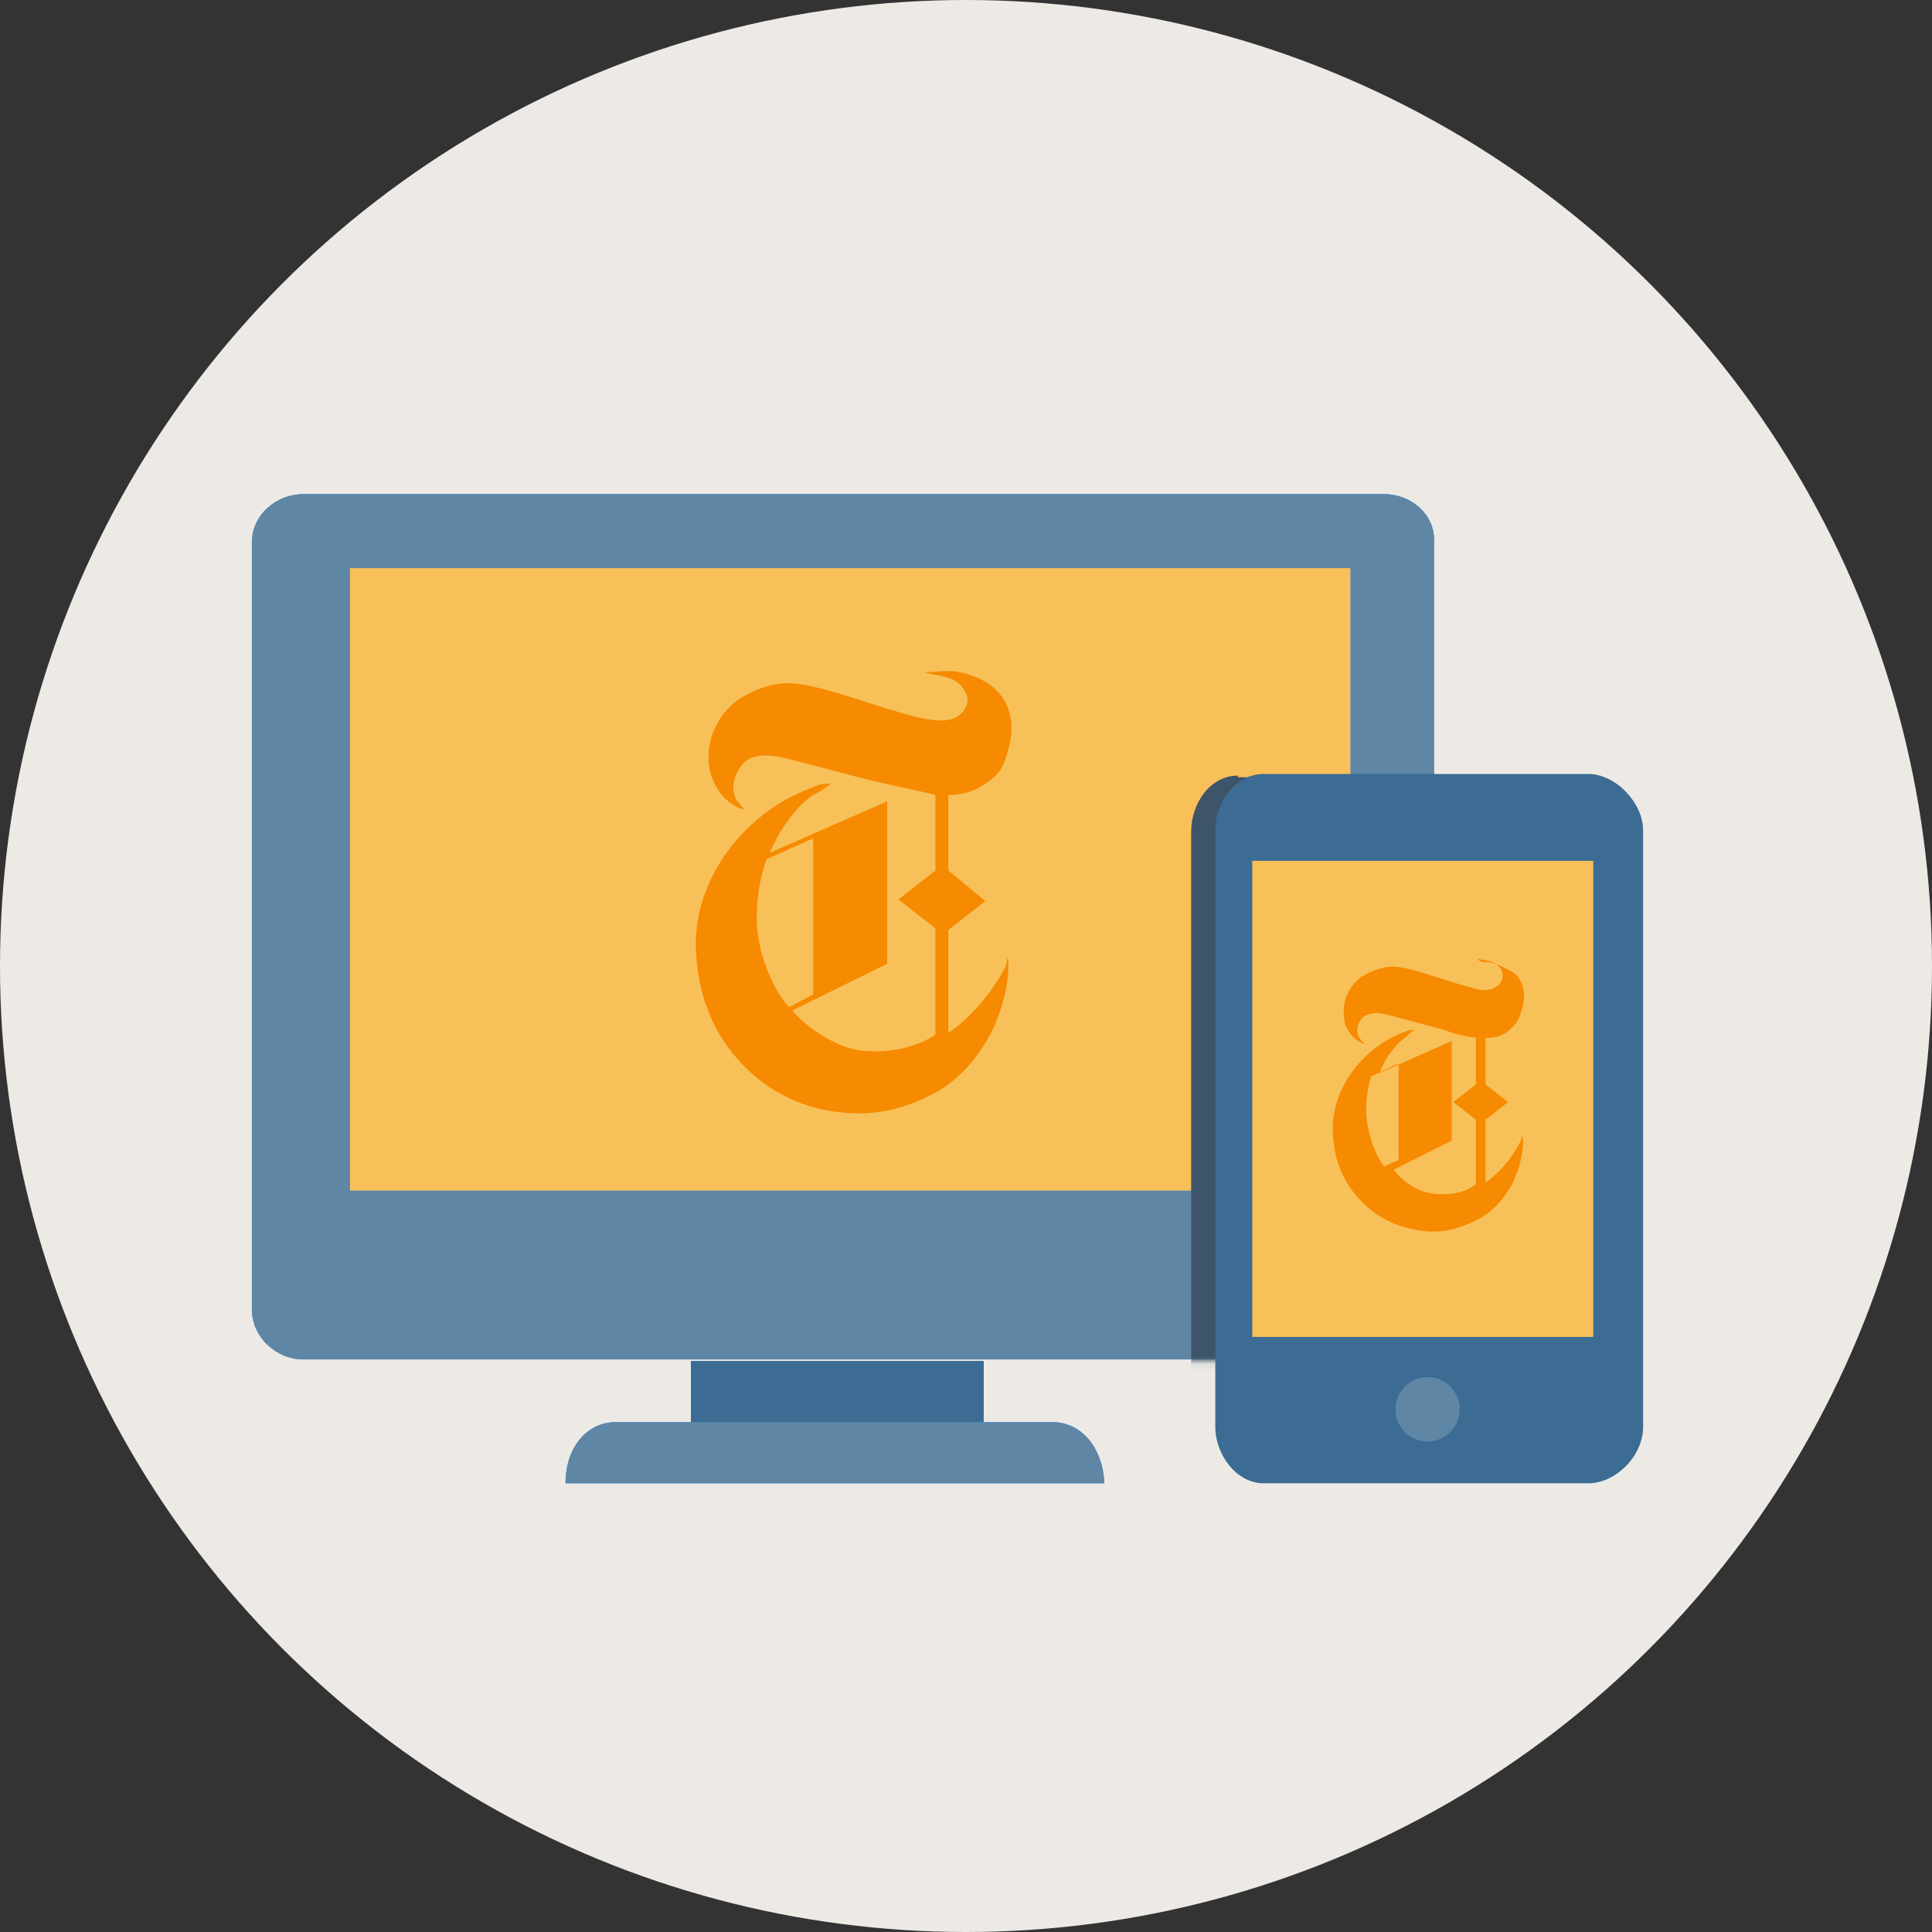 <?xml version="1.0" encoding="UTF-8" standalone="no"?>
<svg width="274px" height="274px" viewBox="0 0 274 274" version="1.1" xmlns="http://www.w3.org/2000/svg" xmlns:xlink="http://www.w3.org/1999/xlink" xmlns:sketch="http://www.bohemiancoding.com/sketch/ns">
    <rect x="0" y="0" width="274" height="274" fill="#333333" stroke="none"/>
    <!-- Generator: Sketch 3.4.4 (17249) - http://www.bohemiancoding.com/sketch -->
    <title>Group</title>
    <desc>Created with Sketch.</desc>
    <defs>
        <rect id="path-1" x="1.597" y="1.825" width="31.25" height="88.274"></rect>
    </defs>
    <g id="Final" stroke="none" stroke-width="1" fill="none" fill-rule="evenodd" sketch:type="MSPage">
        <g id="00-desktop-modal" sketch:type="MSArtboardGroup" transform="translate(-170, -264)">
            <g id="Group" sketch:type="MSLayerGroup" transform="translate(170, 264)">
                <circle id="Oval" fill="#EDEAE6" sketch:type="MSShapeGroup" cx="137" cy="137" r="137"></circle>
                <g transform="translate(35.496, 68.711)" id="Shape" sketch:type="MSShapeGroup">
                    <g fill="#1F85E0">
                        <path d="M113.821,132.982 L104.469,132.982 L84.625,132.982 L63.412,132.982 L51.779,132.982 C47.901,132.982 44.707,136.403 44.707,141.65 L78.694,141.65 L84.625,141.65 L85.765,141.65 L94.205,141.65 L114.05,141.65 L121.121,141.65 C120.893,136.403 117.699,132.982 113.821,132.982 L113.821,132.982 Z"></path>
                        <path d="M84.625,124.314 L62.499,124.314 L62.499,132.982 L84.625,132.982 L104.013,132.982 L104.013,124.314 L84.625,124.314 Z"></path>
                        <path d="M160.81,1.369 L84.625,1.369 L7.527,1.369 C3.65,1.369 0.228,4.334 0.228,8.212 L0.228,84.625 L0.228,105.838 L0.228,115.646 L0.228,117.015 C0.228,120.893 3.65,124.086 7.527,124.086 L63.183,124.086 L84.397,124.086 L104.241,124.086 L160.582,124.086 C164.46,124.086 167.881,120.893 167.881,117.015 L167.881,115.646 L167.881,105.838 L167.881,84.625 L167.881,8.212 C168.109,4.334 164.688,1.369 160.81,1.369 L160.81,1.369 Z M156.02,84.625 L156.02,100.136 L84.625,100.136 L14.142,100.136 L14.142,84.625 L14.142,11.861 L84.625,11.861 L156.02,11.861 L156.02,84.625 L156.02,84.625 Z"></path>
                        <path d="M84.625,11.861 L65.236,11.861 L14.142,11.861 L14.142,84.625 L14.142,100.136 L65.236,100.136 L84.625,100.136 L156.02,100.136 L156.02,84.625 L156.02,11.861 L84.625,11.861 Z"></path>
                    </g>
                    <g transform="translate(0, 1)">
                        <path d="M113.821,131.982 L104.469,131.982 L84.625,131.982 L63.412,131.982 L51.779,131.982 C47.901,131.982 44.707,135.403 44.707,140.65 L78.694,140.65 L84.625,140.65 L85.765,140.65 L94.205,140.65 L114.05,140.65 L121.121,140.65 C120.893,135.403 117.699,131.982 113.821,131.982 L113.821,131.982 Z" fill="#5F86A5"></path>
                        <path d="M84.625,123.314 L62.499,123.314 L62.499,131.982 L84.625,131.982 L104.013,131.982 L104.013,123.314 L84.625,123.314 Z" fill="#3C6C93"></path>
                        <path d="M160.81,0.369 L84.625,0.369 L7.527,0.369 C3.65,0.369 0.228,3.334 0.228,7.212 L0.228,83.625 L0.228,104.838 L0.228,114.646 L0.228,116.015 C0.228,119.893 3.65,123.086 7.527,123.086 L63.183,123.086 L84.397,123.086 L104.241,123.086 L160.582,123.086 C164.46,123.086 167.881,119.893 167.881,116.015 L167.881,114.646 L167.881,104.838 L167.881,83.625 L167.881,7.212 C168.109,3.334 164.688,0.369 160.81,0.369 L160.81,0.369 Z M156.02,83.625 L156.02,99.136 L84.625,99.136 L14.142,99.136 L14.142,83.625 L14.142,10.861 L84.625,10.861 L156.02,10.861 L156.02,83.625 L156.02,83.625 Z" fill="#5F86A5"></path>
                        <path d="M84.625,10.861 L65.236,10.861 L14.142,10.861 L14.142,83.625 L14.142,99.136 L65.236,99.136 L84.625,99.136 L156.02,99.136 L156.02,83.625 L156.02,10.861 L84.625,10.861 Z" fill="#F8C058"></path>
                    </g>
                </g>
                <g id="NYT_T_16_" transform="translate(97.083, 93.802)" fill="#F68A00" sketch:type="MSShapeGroup">
                    <path d="M38.093,1.369 C39.689,1.597 42.426,2.281 44.251,4.106 C46.304,6.159 46.76,9.124 46.076,11.861 C45.392,14.37 45.164,15.739 42.655,17.336 C40.145,19.16 37.408,18.932 37.408,18.932 L37.408,29.653 L42.655,33.987 L37.408,38.093 L37.408,52.691 C37.408,52.691 42.198,49.726 45.62,43.111 C45.62,43.111 45.62,42.655 45.848,41.97 C46.076,43.795 45.848,47.445 43.795,52.007 C42.198,55.428 39.461,58.85 36.04,60.902 C29.881,64.324 25.091,64.552 20.073,63.64 C14.142,62.499 8.896,59.078 5.246,53.375 C2.737,49.269 1.597,44.707 1.597,39.689 C1.825,29.881 9.124,21.213 17.792,18.02 C18.932,17.564 19.16,17.336 20.757,17.336 C20.073,17.792 19.388,18.476 18.248,18.932 C15.511,20.757 13.23,24.407 12.089,27.144 L28.74,19.845 L28.74,42.883 L15.283,49.498 C16.879,51.55 21.213,54.744 25.091,55.2 C31.706,55.884 35.583,52.919 35.583,52.919 L35.583,37.864 L30.337,33.759 L35.583,29.653 L35.583,18.932 C33.759,18.476 29.425,17.564 27.372,17.107 C24.407,16.423 14.598,13.686 13.002,13.458 C11.405,13.23 9.58,13.23 8.44,14.37 C7.299,15.511 6.615,17.336 7.071,18.932 C7.299,19.845 7.983,20.301 8.44,20.985 C8.44,20.985 7.983,20.985 6.843,20.301 C5.018,19.16 3.65,16.879 3.421,14.37 C3.193,10.949 4.562,7.755 7.527,5.474 C10.036,3.878 13.002,2.737 16.195,3.193 C20.985,3.878 27.6,6.615 33.302,7.983 C35.583,8.44 37.408,8.668 38.777,7.755 C39.461,7.299 40.83,5.931 39.689,4.106 C38.549,2.053 36.04,2.053 33.987,1.597 C36.496,1.369 36.724,1.369 38.093,1.369 L38.093,1.369 Z M18.248,47.217 L18.248,25.091 L11.633,28.056 C11.633,28.056 10.036,31.934 10.264,37.408 C10.493,41.742 12.774,46.988 14.826,49.041 L18.248,47.217 L18.248,47.217 Z" id="Shape"></path>
                </g>
                <g id="Clipped" transform="translate(158.669, 102.926)">
                    <mask id="mask-2" sketch:name="SVGID_7_" fill="white">
                        <use xlink:href="#path-1"></use>
                    </mask>
                    <g id="SVGID_7_"></g>
                    <path d="M16.879,7.071 C13.002,7.071 10.264,10.949 10.264,15.055 L10.264,99.679 C10.264,103.557 13.002,107.663 16.879,107.663 L39.689,107.663 L39.689,7.299 L16.879,7.299 L16.879,7.071 Z" id="Shape" fill="#3E5569" sketch:type="MSShapeGroup" mask="url(#mask-2)"></path>
                </g>
                <path d="M233.03,117.752 C233.03,113.874 229.152,109.769 225.274,109.769 L202.236,109.769 L179.198,109.769 C175.321,109.769 172.355,113.646 172.355,117.752 L172.355,202.377 C172.355,206.255 175.321,210.36 179.198,210.36 L202.236,210.36 L225.274,210.36 C229.152,210.36 233.03,206.483 233.03,202.377 L233.03,117.752 L233.03,117.752 Z" id="Shape" fill="#3C6C93" sketch:type="MSShapeGroup"></path>
                <rect id="Rectangle-path" fill="#F8C058" sketch:type="MSShapeGroup" x="177.602" y="122.086" width="48.357" height="67.517"></rect>
                <circle id="Oval" fill="#5F86A5" sketch:type="MSShapeGroup" cx="202.464" cy="199.868" r="4.562"></circle>
                <g id="NYT_T_13_" transform="translate(188.322, 134.86)" fill="#F68A00" sketch:type="MSShapeGroup">
                    <path d="M22.582,1.597 C23.494,1.597 25.091,2.281 26.46,3.193 C27.828,4.334 28.056,6.387 27.6,7.983 C27.144,9.58 26.916,10.264 25.547,11.405 C23.95,12.545 22.354,12.317 22.354,12.317 L22.354,18.932 L25.547,21.441 L22.354,23.95 L22.354,32.846 C22.354,32.846 25.319,31.021 27.372,26.916 C27.372,26.916 27.372,26.688 27.6,26.231 C27.828,27.372 27.6,29.653 26.46,32.39 C25.547,34.443 23.722,36.724 21.669,37.864 C17.792,39.917 15.055,40.145 12.089,39.461 C8.44,38.777 5.246,36.724 2.965,33.302 C1.369,30.793 0.684,28.056 0.684,24.863 C0.912,18.932 5.246,13.686 10.493,11.633 C11.177,11.405 11.405,11.177 12.317,11.177 C11.861,11.405 11.405,11.861 10.949,12.317 C9.352,13.458 7.983,15.511 7.299,17.336 L17.564,12.774 L17.564,26.916 L9.352,31.021 C10.264,32.39 12.545,34.215 15.055,34.443 C19.16,34.899 20.985,33.074 20.985,33.074 L20.985,23.95 L17.792,21.441 L20.985,18.932 L20.985,12.317 C19.16,12.089 17.564,11.633 16.423,11.177 C14.598,10.721 8.896,9.124 7.755,8.896 C6.843,8.668 5.702,8.896 5.018,9.352 C4.334,10.036 3.878,11.177 4.334,12.089 C4.562,12.545 5.018,13.002 5.246,13.23 C5.246,13.23 5.018,13.23 4.334,12.774 C3.193,12.089 2.281,10.721 2.281,9.124 C2.053,7.071 2.965,5.018 4.79,3.65 C6.387,2.737 7.983,2.053 10.036,2.281 C13.002,2.737 16.879,4.334 20.529,5.246 C21.898,5.702 23.038,5.702 23.95,5.018 C24.407,4.79 25.091,3.878 24.635,2.737 C23.95,1.369 22.354,1.369 21.213,1.14 C21.669,1.597 21.898,1.597 22.582,1.597 L22.582,1.597 Z M10.036,29.653 L10.036,15.967 L6.159,17.792 C6.159,17.792 5.246,20.073 5.474,23.494 C5.702,26.231 6.843,29.197 7.983,30.565 L10.036,29.653 L10.036,29.653 Z" id="Shape"></path>
                </g>
            </g>
        </g>
    </g>
</svg>